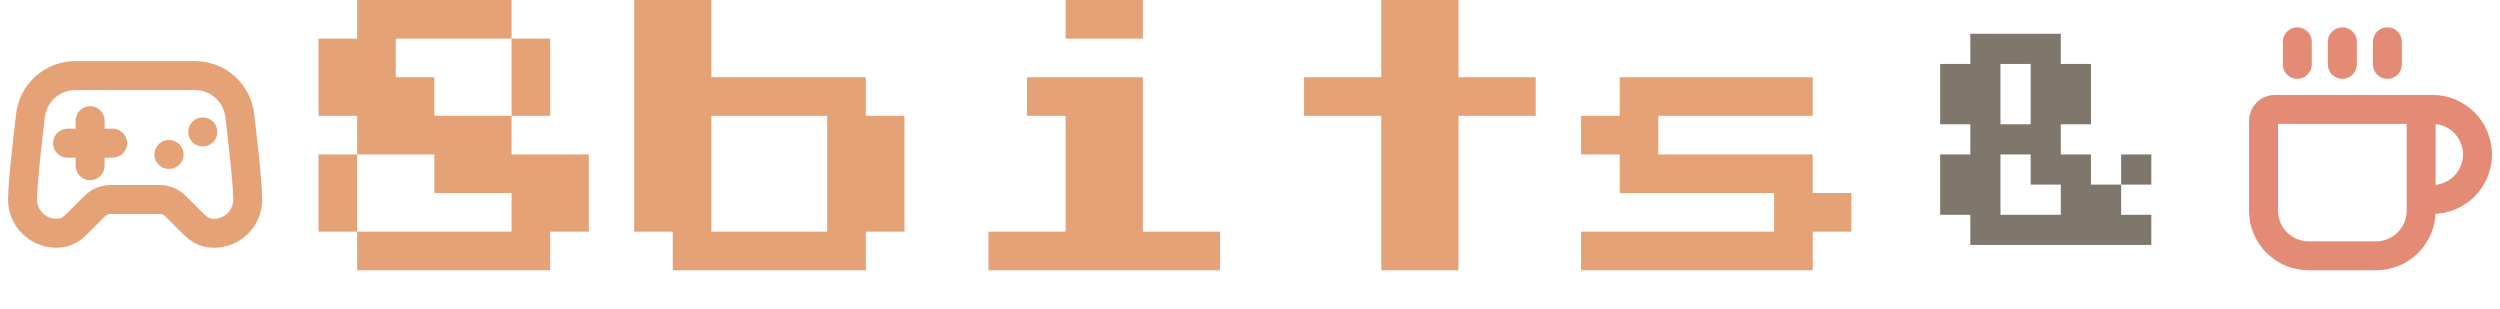 <svg width="259" height="32" viewBox="0 0 259 32" fill="none" xmlns="http://www.w3.org/2000/svg">
<path d="M7 14.833H11.667" stroke="#E5A277" stroke-width="3" stroke-linecap="round" stroke-linejoin="round"/>
<path d="M9.334 12.5V17.167" stroke="#E5A277" stroke-width="3" stroke-linecap="round" stroke-linejoin="round"/>
<path d="M17.5 16H17.512" stroke="#E5A277" stroke-width="3" stroke-linecap="round" stroke-linejoin="round"/>
<path d="M21 13.667H21.012" stroke="#E5A277" stroke-width="3" stroke-linecap="round" stroke-linejoin="round"/>
<path d="M20.207 7.833H7.793C6.639 7.834 5.525 8.262 4.668 9.035C3.811 9.809 3.271 10.873 3.152 12.022C3.146 12.082 3.141 12.139 3.133 12.199C3.038 12.985 2.333 18.865 2.333 20.667C2.333 21.595 2.702 22.485 3.359 23.142C4.015 23.798 4.905 24.167 5.833 24.167C7 24.167 7.583 23.583 8.167 23L9.816 21.35C10.254 20.913 10.847 20.667 11.466 20.667H16.534C17.153 20.667 17.746 20.913 18.184 21.35L19.834 23C20.417 23.583 21 24.167 22.167 24.167C23.095 24.167 23.985 23.798 24.642 23.142C25.298 22.485 25.667 21.595 25.667 20.667C25.667 18.864 24.962 12.985 24.868 12.199C24.86 12.141 24.855 12.082 24.848 12.023C24.73 10.874 24.19 9.81 23.333 9.036C22.475 8.262 21.362 7.834 20.207 7.833Z" stroke="#E5A277" stroke-width="3" stroke-linecap="round" stroke-linejoin="round"/>
<path d="M37 28V24H33V16H37V12H33V4H37V0H53V4H57V12H53V16H61V24H57V28H37ZM45 12H53V4H41V8H45V12ZM37 24H53V20H45V16H37V24ZM69.7 28V24H65.7V0H73.7V8H89.7V12H93.7V24H89.7V28H69.7ZM73.7 24H85.7V12H73.7V24ZM110.4 4V0H118.4V4H110.4ZM102.4 28V24H110.4V12H106.4V8H118.4V24H126.4V28H102.4ZM143.1 28V12H135.1V8H143.1V0H151.1V8H159.1V12H151.1V28H143.1ZM163.8 28V24H183.8V20H167.8V16H163.8V12H167.8V8H187.8V12H171.8V16H187.8V20H191.8V24H187.8V28H163.8Z" fill="#E5A277"/>
<path d="M216.625 19.125H219.75V22.25H222.875V25.375H204.125V22.25H201V16H204.125V12.875H201V6.625H204.125V3.5H213.5V6.625H216.625V12.875H213.5V16H216.625V19.125ZM207.25 12.875H210.375V6.625H207.25V12.875ZM213.5 19.125H210.375V16H207.25V22.25H213.5V19.125ZM222.875 16V19.125H219.75V16H222.875Z" fill="#7F776C"/>
<path d="M242.667 4.333V6.667" stroke="#E38B75" stroke-width="3" stroke-linecap="round" stroke-linejoin="round"/>
<path d="M247.333 4.333V6.667" stroke="#E38B75" stroke-width="3" stroke-linecap="round" stroke-linejoin="round"/>
<path d="M249.667 11.333C249.976 11.333 250.273 11.456 250.492 11.675C250.71 11.894 250.833 12.191 250.833 12.5V21.833C250.833 23.071 250.342 24.258 249.466 25.133C248.591 26.008 247.404 26.5 246.167 26.5H239.167C237.929 26.5 236.742 26.008 235.867 25.133C234.992 24.258 234.5 23.071 234.5 21.833V12.5C234.5 12.191 234.623 11.894 234.842 11.675C235.061 11.456 235.357 11.333 235.667 11.333H252C253.238 11.333 254.425 11.825 255.3 12.7C256.175 13.575 256.667 14.762 256.667 16C256.667 17.238 256.175 18.425 255.3 19.3C254.425 20.175 253.238 20.667 252 20.667H250.833" stroke="#E38B75" stroke-width="3" stroke-linecap="round" stroke-linejoin="round"/>
<path d="M238 4.333V6.667" stroke="#E38B75" stroke-width="3" stroke-linecap="round" stroke-linejoin="round"/>
</svg>
